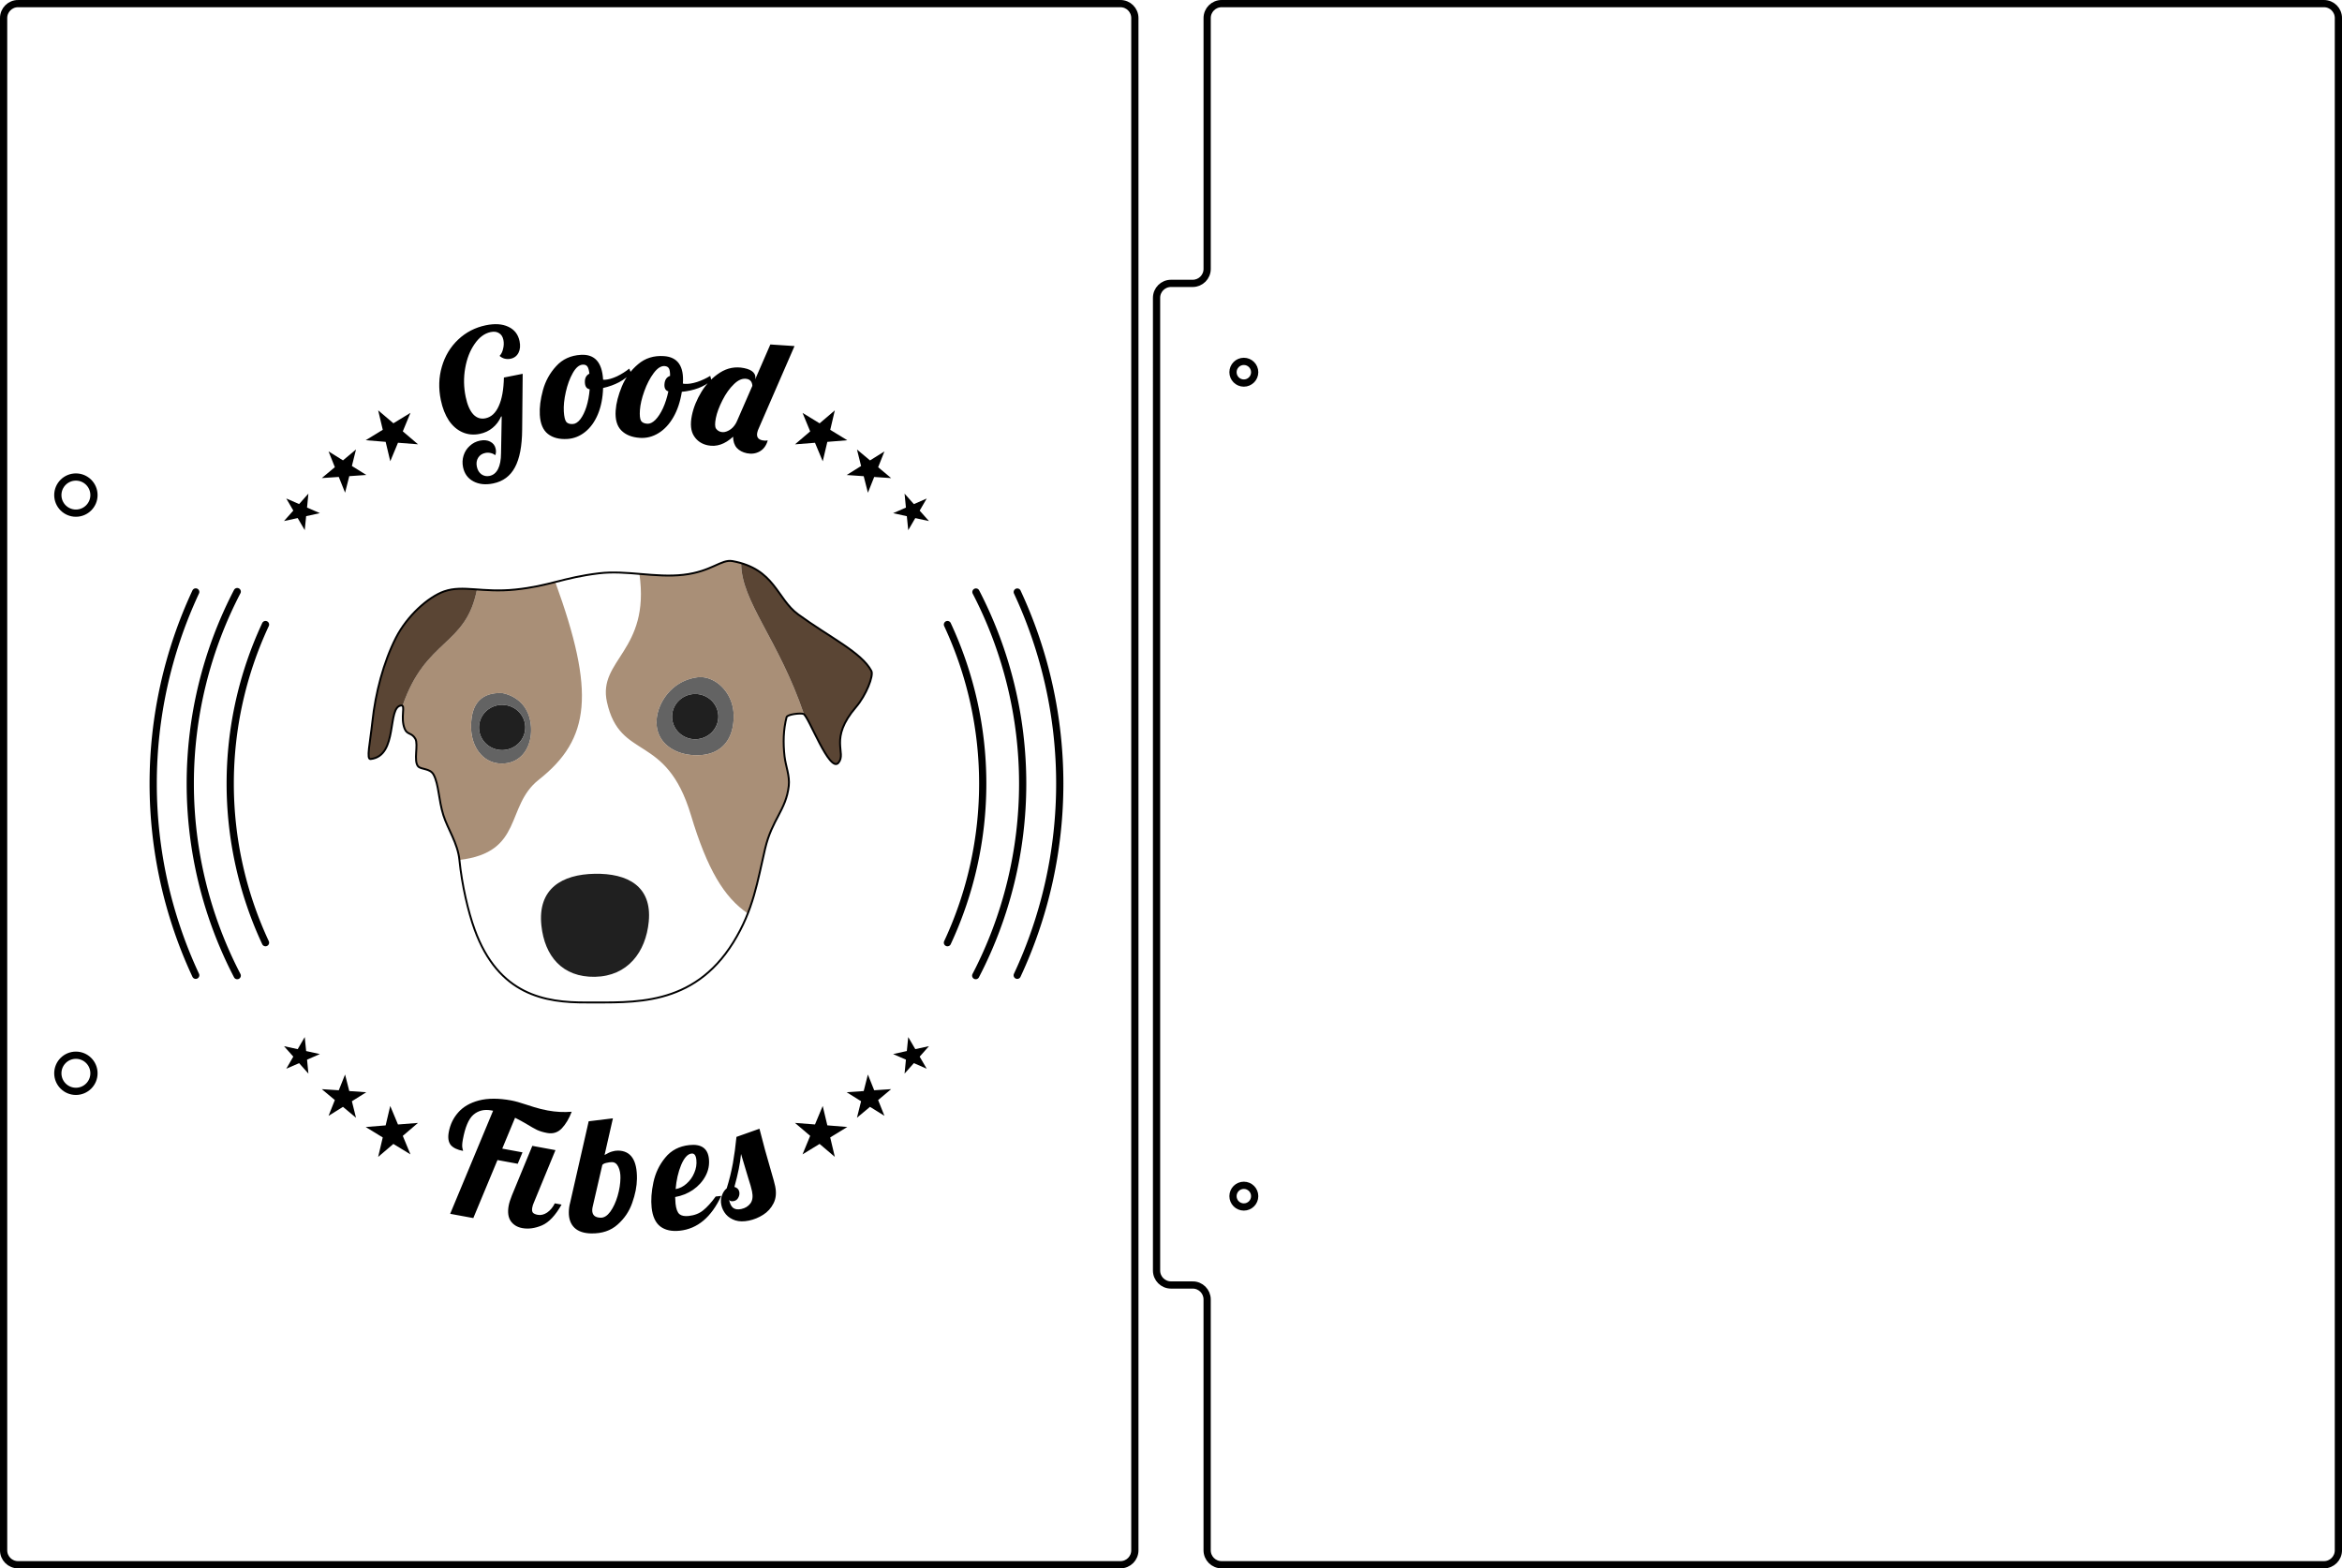 <?xml version="1.0" encoding="UTF-8" standalone="no"?>
<!-- Created with Inkscape (http://www.inkscape.org/) -->

<svg
   width="324mm"
   height="217mm"
   viewBox="0 0 324 217"
   version="1.1"
   id="svg1"
   inkscape:version="1.3 (1:1.3+202307231459+0e150ed6c4)"
   sodipodi:docname="good fibes 1.svg"
   xml:space="preserve"
   xmlns:inkscape="http://www.inkscape.org/namespaces/inkscape"
   xmlns:sodipodi="http://sodipodi.sourceforge.net/DTD/sodipodi-0.dtd"
   xmlns="http://www.w3.org/2000/svg"
   xmlns:svg="http://www.w3.org/2000/svg"><sodipodi:namedview
     id="namedview1"
     pagecolor="#ffffff"
     bordercolor="#666666"
     borderopacity="1.0"
     inkscape:showpageshadow="2"
     inkscape:pageopacity="0.0"
     inkscape:pagecheckerboard="0"
     inkscape:deskcolor="#d1d1d1"
     inkscape:document-units="mm"
     showguides="true"
     inkscape:zoom="1.045059"
     inkscape:cx="-6.6981862"
     inkscape:cy="330.12489"
     inkscape:window-width="1920"
     inkscape:window-height="1136"
     inkscape:window-x="0"
     inkscape:window-y="27"
     inkscape:window-maximized="1"
     inkscape:current-layer="layer1"
     showgrid="false" /><defs
     id="defs1" /><g
     inkscape:label="layout"
     inkscape:groupmode="layer"
     id="layer1"
     transform="translate(-35.754,-53.207)"><path
       id="page"
       style="display:none;fill:none;fill-rule:evenodd;stroke:#808080;stroke-linecap:round;paint-order:stroke fill markers"
       d="m 48.754,201.707 a 2.5,2.5 0 0 1 -2.5,2.5 2.5,2.5 0 0 1 -2.5,-2.5 2.5,2.5 0 0 1 2.5,-2.5 2.5,2.5 0 0 1 2.5,2.5 z m 0,-80 a 2.5,2.5 0 0 1 -2.5,2.5 2.5,2.5 0 0 1 -2.5,-2.5 2.5,2.5 0 0 1 2.5,-2.5 2.5,2.5 0 0 1 2.5,2.5 z m -9.5,-65 H 187.754 V 266.707 H 39.254 Z"
       inkscape:label="page" /><path
       id="front"
       style="fill:none;fill-rule:evenodd;stroke:#000000;stroke-linecap:round;paint-order:stroke fill markers"
       d="m 48.754,201.707 c 0,1.381 -1.119,2.5 -2.5,2.5 -1.381,0 -2.5,-1.119 -2.5,-2.5 0,-1.381 1.119,-2.5 2.5,-2.5 1.381,0 2.5,1.119 2.5,2.5 z m 0,-80 c 0,1.381 -1.119,2.5 -2.5,2.5 -1.381,0 -2.5,-1.119 -2.5,-2.5 0,-1.381 1.119,-2.5 2.5,-2.5 1.381,0 2.5,1.119 2.5,2.5 z m -10.5,-68 H 190.754 c 1.108,0 2,0.892 2,2 V 267.707 c 0,1.108 -0.892,2 -2,2 H 38.254 c -1.108,0 -2,-0.892 -2,-2 V 55.707 c 0,-1.108 0.892,-2 2,-2 z"
       inkscape:label="front"
       sodipodi:nodetypes="sssssssssssssssssss"
       transform="translate(1.1666667e-6)" /><path
       id="back"
       style="fill:none;stroke:#000000;paint-order:stroke fill markers"
       d="m 209.331,218.707 c 0,0.828 -0.672,1.5 -1.5,1.5 -0.828,0 -1.5,-0.672 -1.5,-1.5 0,-0.828 0.672,-1.5 1.5,-1.5 0.828,0 1.5,0.672 1.5,1.5 z m 0,-114 c 0,0.828 -0.672,1.5 -1.5,1.5 -0.828,0 -1.5,-0.672 -1.5,-1.5 0,-0.828 0.672,-1.5 1.5,-1.5 0.828,0 1.5,0.672 1.5,1.5 z m -8.576,126.292 h -3 c -1.108,0 -2,-0.892 -2,-2 V 94.416 c 0,-1.108 0.892,-2 2,-2 h 3 c 1.104,-6.6e-5 2,-0.895 2,-2 l -6e-5,-34.708 c -6e-5,-1.105 0.895,-2 2,-2 h 152.5 c 1.108,0 2,0.892 2,2 V 267.707 c 0,1.108 -0.892,2 -2,2 H 204.754 c -1.108,0 -2,-0.892 -2,-2 v -34.708 c -7e-5,-1.104 -0.895,-2 -2,-2 z"
       sodipodi:nodetypes="sssssssssscsssscccssssssscc"
       inkscape:label="back" /><g
       inkscape:label="Layer 1"
       id="layer1-6"
       transform="matrix(2.042,-0.037,0.037,2.044,-36.05,-44.593)"
       style="stroke-width:0.489"
       inkscape:transform-center-x="-4.7598058"
       inkscape:transform-center-y="-0.29457479"><path
         id="path2"
         style="fill:#000000;fill-opacity:0.875;fill-rule:evenodd;stroke:none;stroke-width:0.129;stroke-linecap:round;stroke-linejoin:round;stroke-miterlimit:2;paint-order:stroke fill markers"
         d="m 77.094,111.625 c -0.237,2.071 -1.503,3.672 -3.713,3.672 -2.21,0 -3.383,-1.462 -3.564,-3.539 -0.218,-2.504 1.464,-3.433 3.673,-3.433 2.21,0 3.878,0.898 3.603,3.3 z"
         sodipodi:nodetypes="sssss" /><path
         id="path4"
         style="fill:#000000;fill-opacity:0.875;fill-rule:evenodd;stroke:none;stroke-width:0.129;stroke-linecap:round;stroke-linejoin:round;stroke-miterlimit:2;paint-order:stroke fill markers"
         d="m 80.49,96.281 a 1.567,1.531 0 0 0 -1.567,1.531 1.567,1.531 0 0 0 1.567,1.531 1.567,1.531 0 0 0 1.567,-1.531 1.567,1.531 0 0 0 -1.567,-1.531 z m -13.089,0.498 a 1.567,1.531 0 0 0 -1.567,1.531 1.567,1.531 0 0 0 1.567,1.531 1.567,1.531 0 0 0 1.567,-1.531 1.567,1.531 0 0 0 -1.567,-1.531 z" /><path
         id="path6"
         style="fill:#4d4d4d;fill-opacity:0.875;fill-rule:evenodd;stroke:none;stroke-width:0.129;stroke-linecap:round;stroke-linejoin:round;stroke-miterlimit:2;paint-order:stroke fill markers"
         d="m 80.904,95.146 c -0.072,-0.002 -0.143,9.59e-4 -0.214,0.009 -1.664,0.181 -2.654,1.554 -2.805,2.714 -0.207,1.584 1.105,2.56 2.74,2.56 1.635,0 2.473,-1.069 2.473,-2.667 0,-1.498 -1.117,-2.587 -2.193,-2.616 z m -13.654,0.828 c -1.528,0.01 -1.951,1.075 -1.951,2.324 10e-7,1.289 0.759,2.454 2.079,2.454 1.319,0 2.028,-1.126 1.981,-2.414 -0.077,-2.096 -1.921,-2.36 -1.957,-2.362 -0.052,-0.002 -0.102,-0.003 -0.151,-0.003 z m 13.241,0.308 a 1.567,1.531 0 0 1 1.567,1.531 1.567,1.531 0 0 1 -1.567,1.531 1.567,1.531 0 0 1 -1.567,-1.531 1.567,1.531 0 0 1 1.567,-1.531 z m -13.089,0.498 a 1.567,1.531 0 0 1 1.567,1.531 1.567,1.531 0 0 1 -1.567,1.531 1.567,1.531 0 0 1 -1.567,-1.531 1.567,1.531 0 0 1 1.567,-1.531 z" /><path
         id="path8"
         style="fill:#9d7f64;fill-opacity:0.875;stroke:none;stroke-width:0.129px;stroke-linecap:butt;stroke-linejoin:miter;stroke-opacity:1"
         d="m 83.07,87.318 c -0.048,-0.003 -0.096,-0.002 -0.144,0.003 -0.672,0.057 -1.373,0.718 -3.065,0.881 -0.986,0.095 -1.982,-0.014 -2.973,-0.115 0.648,5.24 -2.941,5.749 -2.356,8.633 0.819,4.035 3.963,2.103 5.547,7.746 1.037,3.695 2.15,5.616 3.731,6.729 0.597,-1.441 0.868,-2.836 1.257,-4.362 0.503,-1.974 1.463,-2.574 1.678,-4.213 0.09,-0.686 -0.185,-1.347 -0.248,-1.99 -0.091,-0.931 -0.05,-1.825 0.183,-2.663 0.055,-0.2 0.969,-0.28 1.15,-0.2 0.01,0.004 0.024,0.022 0.036,0.033 -1.638,-5.122 -4.131,-7.73 -4.073,-10.311 -0.18,-0.056 -0.37,-0.108 -0.579,-0.15 -0.049,-0.01 -0.097,-0.016 -0.145,-0.018 z m -11.892,1.214 c -0.803,0.188 -1.598,0.367 -2.721,0.462 -1.038,0.087 -1.868,0.011 -2.592,-0.054 -0.811,3.844 -3.54,3.237 -5.182,7.787 0.148,0.144 -0.138,0.875 0.121,1.555 0.16,0.42 0.476,0.252 0.713,0.695 0.205,0.382 -0.158,1.474 0.142,1.853 0.196,0.248 0.813,0.134 1.049,0.593 0.343,0.667 0.297,1.696 0.611,2.755 0.282,0.951 0.937,1.901 1.031,3.045 4.374,-0.439 3.155,-3.575 5.467,-5.329 3.561,-2.701 3.94,-5.853 1.361,-13.362 z m 9.726,6.614 c 1.076,0.028 2.193,1.118 2.193,2.616 0,1.598 -0.838,2.667 -2.473,2.667 -1.635,0 -2.947,-0.976 -2.74,-2.56 0.151,-1.16 1.142,-2.532 2.805,-2.714 0.071,-0.008 0.143,-0.011 0.214,-0.009 z m -13.654,0.828 c 0.049,-3.1e-4 0.1,6.39e-4 0.151,0.003 0.036,0.001 1.881,0.265 1.957,2.362 0.047,1.288 -0.661,2.414 -1.981,2.414 -1.319,0 -2.079,-1.165 -2.079,-2.454 10e-7,-1.249 0.423,-2.314 1.951,-2.324 z"
         sodipodi:nodetypes="ccscsscsssssccsccsccsssssccccsssscscssss" /><path
         id="path10"
         style="fill:#432b17;fill-opacity:0.875;stroke:none;stroke-width:0.129px;stroke-linecap:butt;stroke-linejoin:miter;stroke-opacity:1"
         d="m 83.793,87.487 c -0.058,2.581 2.436,5.189 4.073,10.311 0.395,0.355 1.672,4.01 2.273,3.311 0.58,-0.674 -0.651,-1.61 1.258,-3.751 0.696,-0.781 1.241,-2.1 1.082,-2.417 -0.645,-1.279 -2.772,-2.316 -4.887,-3.917 -1.346,-1.019 -1.501,-2.818 -3.799,-3.537 z m -19.166,1.386 c -0.335,0.008 -0.653,0.05 -0.97,0.155 -1.114,0.366 -2.555,1.629 -3.33,3.08 -0.886,1.657 -1.461,3.738 -1.7,5.636 -0.188,1.498 -0.471,2.572 -0.168,2.544 1.908,-0.179 1.146,-3.54 2.147,-3.586 0.034,-0.002 0.058,0.009 0.076,0.027 1.643,-4.551 4.373,-3.943 5.183,-7.79 -0.443,-0.04 -0.857,-0.074 -1.238,-0.065 z" /><path
         style="fill:none;stroke:#000000;stroke-width:0.129px;stroke-linecap:butt;stroke-linejoin:miter;stroke-opacity:1"
         d="m 63.657,89.027 c 1.267,-0.417 2.562,0.155 4.799,-0.033 2.315,-0.194 3.247,-0.748 5.692,-0.997 1.868,-0.19 3.809,0.388 5.712,0.205 1.934,-0.186 2.573,-1.023 3.354,-0.865 2.865,0.58 2.926,2.588 4.377,3.687 2.115,1.602 4.242,2.639 4.887,3.917 0.16,0.317 -0.386,1.636 -1.082,2.417 -1.909,2.141 -0.677,3.077 -1.258,3.751 -0.619,0.72 -1.96,-3.191 -2.31,-3.344 -0.181,-0.079 -1.094,2.33e-4 -1.15,0.2 -0.233,0.838 -0.274,1.732 -0.183,2.663 0.063,0.643 0.338,1.304 0.248,1.99 -0.215,1.639 -1.175,2.239 -1.678,4.213 -0.561,2.201 -0.859,4.125 -2.276,6.312 -2.813,4.342 -6.912,3.918 -10.013,3.879 -2.798,-0.035 -5.949,-0.6 -7.487,-5.078 -0.412,-1.201 -0.802,-3.012 -0.943,-4.722 -0.094,-1.144 -0.749,-2.094 -1.031,-3.045 -0.314,-1.059 -0.268,-2.088 -0.611,-2.755 -0.236,-0.459 -0.853,-0.345 -1.049,-0.593 -0.3,-0.38 0.063,-1.471 -0.142,-1.853 -0.237,-0.443 -0.553,-0.275 -0.713,-0.695 -0.292,-0.765 0.108,-1.596 -0.197,-1.582 -1.001,0.047 -0.239,3.407 -2.147,3.587 -0.303,0.029 -0.021,-1.046 0.168,-2.544 0.239,-1.898 0.815,-3.979 1.7,-5.636 0.775,-1.45 2.216,-2.714 3.33,-3.08 z"
         id="path1"
         sodipodi:nodetypes="ssssssssssssssssssssssssssss" /></g><path
       d="m 103.992,120.095 q -1.604,0.333 -2.766,-0.297 -1.135,-0.613 -1.413,-1.953 -0.173,-0.835 0.077,-1.62 0.25,-0.785 0.849,-1.322 0.595,-0.559 1.408,-0.727 0.835,-0.173 1.427,0.14 0.614,0.308 0.755,0.989 0.109,0.527 -0.069,0.885 -0.252,-0.223 -0.636,-0.304 -0.361,-0.086 -0.735,-0.009 -0.659,0.137 -0.986,0.663 -0.326,0.526 -0.181,1.229 0.146,0.703 0.632,1.061 0.509,0.353 1.124,0.225 0.769,-0.159 1.177,-0.955 0.408,-0.795 0.416,-2.195 l 0.092,-5.084 -0.088,0.018 q -0.42,0.958 -1.186,1.575 -0.744,0.613 -1.755,0.822 -1.274,0.264 -2.383,-0.216 -1.108,-0.481 -1.895,-1.624 -0.77,-1.17 -1.116,-2.84 -0.501,-2.417 0.143,-4.614 0.64,-2.218 2.249,-3.744 1.609,-1.525 3.828,-1.986 1.868,-0.387 3.113,0.203 1.267,0.585 1.559,1.992 0.196,0.945 -0.147,1.612 -0.343,0.667 -1.09,0.822 -0.418,0.087 -0.828,-0.012 -0.388,-0.103 -0.698,-0.382 0.341,-0.346 0.486,-0.972 0.163,-0.653 0.04,-1.246 -0.137,-0.659 -0.605,-0.929 -0.451,-0.296 -1.154,-0.15 -1.274,0.264 -2.224,1.653 -0.954,1.367 -1.301,3.341 -0.347,1.974 0.068,3.974 0.342,1.648 1.051,2.418 0.705,0.748 1.694,0.543 1.187,-0.246 1.828,-1.685 0.663,-1.444 0.716,-3.953 l 2.598,-0.516 -0.073,7.716 q -0.024,3.42 -1.002,5.227 -0.956,1.802 -2.999,2.226 z m 10.232,-6.151 q -1.658,0.096 -2.671,-0.699 -1.013,-0.795 -1.119,-2.633 -0.088,-1.523 0.431,-3.419 0.519,-1.896 1.83,-3.321 1.31,-1.447 3.416,-1.569 2.868,-0.166 3.076,3.418 l 8.9e-4,0.022 q 0.069,0.018 0.248,0.009 0.739,-0.043 1.681,-0.48 0.94,-0.459 1.692,-1.065 l 0.237,0.593 q -0.609,0.732 -1.634,1.286 -1.003,0.53 -2.224,0.803 -0.061,2.049 -0.712,3.616 -0.651,1.566 -1.768,2.463 -1.117,0.897 -2.484,0.976 z m 0.779,-2.068 q 0.538,-0.031 1.04,-0.667 0.501,-0.659 0.843,-1.735 0.341,-1.099 0.445,-2.409 -0.613,-0.099 -0.66,-0.906 -0.053,-0.919 0.624,-1.25 -0.088,-0.737 -0.283,-0.995 -0.196,-0.281 -0.644,-0.255 -0.739,0.043 -1.371,1.159 -0.632,1.116 -0.971,2.641 -0.339,1.526 -0.272,2.668 0.062,1.075 0.331,1.442 0.267,0.344 0.917,0.306 z m 9.264,1.913 q -1.657,-0.114 -2.561,-1.03 -0.904,-0.917 -0.778,-2.753 0.104,-1.522 0.859,-3.338 0.754,-1.815 2.235,-3.063 1.482,-1.27 3.586,-1.126 2.866,0.197 2.62,3.779 l -8.9e-4,0.022 q 0.066,0.027 0.245,0.039 0.739,0.051 1.728,-0.264 0.99,-0.337 1.812,-0.843 l 0.16,0.618 q -0.697,0.649 -1.783,1.07 -1.062,0.4 -2.307,0.517 -0.319,2.025 -1.162,3.497 -0.843,1.472 -2.064,2.22 -1.221,0.749 -2.587,0.655 z m 1.034,-1.954 q 0.537,0.037 1.116,-0.531 0.58,-0.59 1.056,-1.615 0.477,-1.047 0.745,-2.333 -0.595,-0.176 -0.54,-0.982 0.063,-0.918 0.777,-1.161 0.005,-0.742 -0.155,-1.023 -0.159,-0.303 -0.607,-0.334 -0.739,-0.051 -1.507,0.976 -0.768,1.027 -1.296,2.498 -0.528,1.471 -0.607,2.613 -0.074,1.075 0.146,1.472 0.222,0.375 0.871,0.42 z m 8.378,2.986 q -1.254,-0.254 -1.915,-1.282 -0.662,-1.027 -0.291,-2.853 0.33,-1.627 1.33,-3.279 1.026,-1.669 2.551,-2.642 1.552,-0.99 3.333,-0.629 0.902,0.183 1.279,0.58 0.377,0.397 0.275,0.903 l -0.018,0.088 2.105,-4.84 3.344,0.221 -4.94,11.363 q -0.155,0.312 -0.217,0.62 -0.179,0.88 0.723,1.063 0.396,0.08 0.731,0.011 -0.311,1.082 -1.136,1.533 -0.798,0.433 -1.744,0.241 -0.88,-0.179 -1.406,-0.743 -0.5,-0.582 -0.51,-1.546 -1.69,1.558 -3.494,1.191 z m 1.863,-1.843 q 0.484,0.098 1.053,-0.221 0.591,-0.315 0.984,-1.014 l 0.159,-0.334 2.1,-4.818 q -0.042,-0.81 -0.745,-0.953 -0.88,-0.179 -1.793,0.712 -0.909,0.869 -1.6,2.24 -0.686,1.349 -0.909,2.449 -0.223,1.1 0.022,1.47 0.267,0.375 0.729,0.469 z"
       id="text11"
       style="font-size:19.756px;line-height:1.25;font-family:Lobster;-inkscape-font-specification:'Lobster, Normal';letter-spacing:0px;word-spacing:0px;stroke-width:0.265"
       aria-label="Good" /><path
       d="m 103.97,206.889 -0.245,-0.045 q -1.468,-0.27 -2.479,0.601 -0.985,0.853 -1.46,3.433 -0.152,0.823 -0.057,1.185 0.098,0.34 0.09,0.384 -1.201,-0.221 -1.711,-0.821 -0.484,-0.618 -0.271,-1.774 0.291,-1.579 1.307,-2.725 1.02,-1.169 2.857,-1.658 1.86,-0.485 4.484,-0.003 0.801,0.147 2.165,0.606 0.129,0.047 1.021,0.326 0.913,0.283 1.87,0.459 1.668,0.307 3.302,0.171 -0.537,1.419 -1.366,2.3 -0.825,0.86 -2.026,0.639 -0.801,-0.147 -1.395,-0.418 -0.59,-0.293 -1.396,-0.786 -0.828,-0.497 -1.65,-0.902 l -1.775,4.271 2.802,0.516 -0.659,1.58 -2.802,-0.516 -3.341,8.029 -3.202,-0.59 z m 4.044,16.241 q -1.067,-0.197 -1.612,-0.987 -0.522,-0.786 -0.276,-2.12 0.102,-0.556 0.444,-1.413 l 2.827,-6.86 3.202,0.59 -2.993,7.266 q -0.15,0.317 -0.22,0.695 -0.082,0.445 0.081,0.682 0.19,0.219 0.679,0.309 0.645,0.119 1.299,-0.313 0.658,-0.454 1.063,-1.276 l 0.934,0.172 q -1.265,2.25 -2.715,2.88 -1.445,0.607 -2.713,0.374 z m 9.558,0.736 q -1.537,-0.021 -2.341,-0.778 -0.803,-0.78 -0.785,-2.159 0.009,-0.678 0.176,-1.287 l 2.573,-11.294 3.352,-0.407 -1.154,5.072 q 0.638,-0.376 1.047,-0.483 0.409,-0.13 0.816,-0.125 2.668,0.036 2.615,3.902 -0.021,1.56 -0.656,3.338 -0.612,1.756 -2.031,3.003 -1.396,1.247 -3.612,1.217 z m 1.296,-2.176 q 0.701,0.009 1.323,-0.841 0.622,-0.873 1.002,-2.157 0.38,-1.306 0.396,-2.505 0.013,-0.904 -0.296,-1.542 -0.308,-0.637 -0.873,-0.645 -0.339,-0.004 -0.77,0.103 -0.408,0.085 -0.569,0.286 l -1.322,5.726 q -0.071,0.27 -0.075,0.519 -0.014,1.04 1.184,1.056 z m 10.92,1.799 q -1.664,0.176 -2.676,-0.58 -1.015,-0.779 -1.21,-2.623 -0.165,-1.551 0.245,-3.482 0.409,-1.931 1.638,-3.425 1.226,-1.517 3.34,-1.741 2.473,-0.262 2.702,1.896 0.133,1.259 -0.474,2.392 -0.607,1.133 -1.73,1.912 -1.125,0.756 -2.465,0.989 0.027,0.679 0.05,0.904 0.117,1.102 0.542,1.466 0.423,0.342 1.277,0.251 1.214,-0.129 2.009,-0.782 0.817,-0.655 1.73,-1.912 l 0.765,-0.081 q -2.055,4.424 -5.742,4.816 z m -0.565,-5.761 q 0.827,-0.133 1.512,-0.752 0.707,-0.621 1.069,-1.5 0.384,-0.882 0.286,-1.804 -0.098,-0.922 -0.66,-0.862 -0.809,0.086 -1.446,1.586 -0.614,1.498 -0.761,3.332 z m 10.147,4.361 q -1.062,0.223 -1.876,-0.023 -0.818,-0.268 -1.307,-0.835 -0.493,-0.59 -0.641,-1.298 -0.153,-0.73 0.09,-1.336 0.216,-0.623 0.652,-0.968 0.539,-1.73 0.851,-3.436 0.308,-1.728 0.499,-3.685 l 3.183,-1.129 q 0.704,2.81 1.66,6.051 0.389,1.305 0.514,1.902 0.283,1.35 -0.222,2.357 -0.505,1.007 -1.444,1.596 -0.917,0.585 -1.957,0.803 z m -1.074,-1.6 q 0.819,-0.172 1.27,-0.774 0.451,-0.603 0.224,-1.687 -0.139,-0.664 -0.522,-1.831 -0.75,-2.477 -0.997,-3.326 -0.165,1.86 -0.916,4.558 0.565,0.159 0.671,0.668 0.088,0.42 -0.13,0.813 -0.196,0.388 -0.617,0.476 -0.465,0.097 -0.658,-0.163 0.167,0.797 0.556,1.108 0.411,0.307 1.119,0.158 z"
       id="text13"
       style="font-size:19.756px;line-height:1.25;font-family:Lobster;-inkscape-font-specification:'Lobster, Normal';letter-spacing:0px;word-spacing:0px;stroke-width:0.265"
       aria-label="Fibes" /><path
       id="path31"
       style="fill:none;fill-rule:evenodd;stroke:#000000;stroke-width:1;stroke-linecap:round;stroke-dasharray:none;paint-order:stroke fill markers"
       d="m 166.828,139.623 a 52.053,52.053 0 0 1 4.88,22.006 v 0 a 52.053,52.053 0 0 1 -4.881,22.007" /><path
       id="path33"
       style="fill:none;fill-rule:evenodd;stroke:#000000;stroke-width:1;stroke-linecap:round;stroke-dasharray:none;paint-order:stroke fill markers"
       d="m 72.484,183.635 a 52.053,52.053 0 0 1 -4.881,-22.007 52.053,52.053 0 0 1 4.881,-22.006" /><path
       id="circle14"
       style="fill:none;fill-rule:evenodd;stroke:#000000;stroke-width:1;stroke-linecap:round;stroke-dasharray:none;paint-order:stroke fill markers"
       d="m 170.769,135.121 a 57.578,57.578 0 0 1 6.465,26.508 v 0 a 57.578,57.578 0 0 1 -6.495,26.566" /><path
       id="path26"
       style="fill:none;fill-rule:evenodd;stroke:#000000;stroke-width:1;stroke-linecap:round;stroke-dasharray:none;paint-order:stroke fill markers"
       d="m 68.572,188.194 a 57.578,57.578 0 0 1 -6.495,-26.566 57.578,57.578 0 0 1 6.495,-26.566" /><path
       id="circle15"
       style="fill:none;fill-rule:evenodd;stroke:#000000;stroke-width:1;stroke-linecap:round;stroke-dasharray:none;paint-order:stroke fill markers"
       d="m 176.488,135.124 a 62.709,62.709 0 0 1 5.877,26.505 v 0 a 62.709,62.709 0 0 1 -5.883,26.518" /><path
       id="path24"
       style="fill:none;fill-rule:evenodd;stroke:#000000;stroke-width:1;stroke-linecap:round;stroke-dasharray:none;paint-order:stroke fill markers"
       d="m 62.83,188.146 a 62.709,62.709 0 0 1 -5.883,-26.518 62.709,62.709 0 0 1 5.883,-26.518" /><path
       style="font-size:10.583px;line-height:1.25;letter-spacing:0px;word-spacing:0px;stroke-width:0.265"
       d="m 160.895,121.509 1.288,1.448 1.775,-0.774 -0.973,1.675 1.286,1.445 -1.894,-0.411 -0.973,1.671 -0.196,-1.934 -1.896,-0.418 1.771,-0.774 z"
       id="path12" /><path
       style="font-size:10.583px;line-height:1.25;letter-spacing:0px;word-spacing:0px;stroke-width:0.265"
       d="m 154.311,115.401 1.805,1.509 1.994,-1.246 -0.87,2.186 1.802,1.507 -2.348,-0.156 -0.871,2.18 -0.581,-2.288 -2.352,-0.164 1.989,-1.246 z"
       id="path11" /><path
       style="font-size:10.583px;line-height:1.25;letter-spacing:0px;word-spacing:0px;stroke-width:0.265"
       d="m 146.781,110.335 2.361,1.445 2.105,-1.795 -0.635,2.694 2.357,1.442 -2.759,0.224 -0.637,2.688 -1.071,-2.562 -2.765,0.216 2.099,-1.793 z"
       id="text15" /><path
       style="font-size:10.583px;line-height:1.25;letter-spacing:0px;word-spacing:0px;stroke-width:0.265"
       d="m 152.969,209.138 -2.361,1.444 0.639,2.692 -2.109,-1.792 -2.358,1.442 1.057,-2.559 -2.103,-1.791 2.769,0.213 1.067,-2.56 0.64,2.685 z"
       id="path14" /><path
       style="font-size:10.583px;line-height:1.25;letter-spacing:0px;word-spacing:0px;stroke-width:0.265"
       d="m 159.041,203.902 -1.805,1.509 0.873,2.183 -1.997,-1.244 -1.802,1.507 0.569,-2.283 -1.992,-1.243 2.355,-0.166 0.578,-2.285 0.874,2.178 z"
       id="path13" /><path
       style="font-size:10.583px;line-height:1.25;letter-spacing:0px;word-spacing:0px;stroke-width:0.265"
       d="m 164.271,197.956 -1.288,1.448 0.975,1.673 -1.777,-0.772 -1.286,1.445 0.188,-1.929 -1.773,-0.772 1.898,-0.42 0.194,-1.931 0.975,1.668 z"
       id="text16" /><path
       style="font-size:10.583px;line-height:1.35;letter-spacing:0px;word-spacing:0px;stroke-width:0.265"
       d="m 86.346,114.116 2.362,-1.444 -0.639,-2.692 2.109,1.792 2.358,-1.442 -1.057,2.559 2.103,1.791 -2.769,-0.214 -1.067,2.56 -0.64,-2.685 z"
       id="path9" /><path
       style="font-size:10.583px;line-height:1.35;letter-spacing:0px;word-spacing:0px;stroke-width:0.265"
       d="m 80.274,119.352 1.805,-1.509 -0.873,-2.183 1.997,1.244 1.802,-1.507 -0.569,2.283 1.992,1.243 -2.355,0.166 -0.578,2.285 -0.873,-2.178 z"
       id="path7" /><path
       style="font-size:10.583px;line-height:1.35;letter-spacing:0px;word-spacing:0px;stroke-width:0.265"
       d="m 75.044,125.298 1.288,-1.448 -0.975,-1.673 1.777,0.772 1.286,-1.445 -0.188,1.929 1.773,0.772 -1.898,0.42 -0.194,1.931 -0.975,-1.668 z"
       id="text17" /><path
       style="font-size:10.583px;line-height:1.25;letter-spacing:0px;word-spacing:0px;stroke-width:0.265"
       d="m 78.42,201.753 -1.288,-1.448 -1.775,0.774 0.973,-1.676 -1.286,-1.445 1.894,0.411 0.973,-1.671 0.197,1.934 1.896,0.418 -1.771,0.774 z"
       id="path5" /><path
       style="font-size:10.583px;line-height:1.25;letter-spacing:0px;word-spacing:0px;stroke-width:0.265"
       d="m 85.005,207.86 -1.805,-1.509 -1.994,1.246 0.87,-2.186 -1.802,-1.507 2.348,0.155 0.87,-2.18 0.581,2.288 2.352,0.164 -1.989,1.246 z"
       id="path3" /><path
       style="font-size:10.583px;line-height:1.25;letter-spacing:0px;word-spacing:0px;stroke-width:0.265"
       d="m 92.536,212.926 -2.362,-1.444 -2.105,1.795 0.635,-2.694 -2.358,-1.442 2.759,-0.225 0.636,-2.688 1.071,2.562 2.765,-0.216 -2.099,1.793 z"
       id="text18" /></g></svg>

